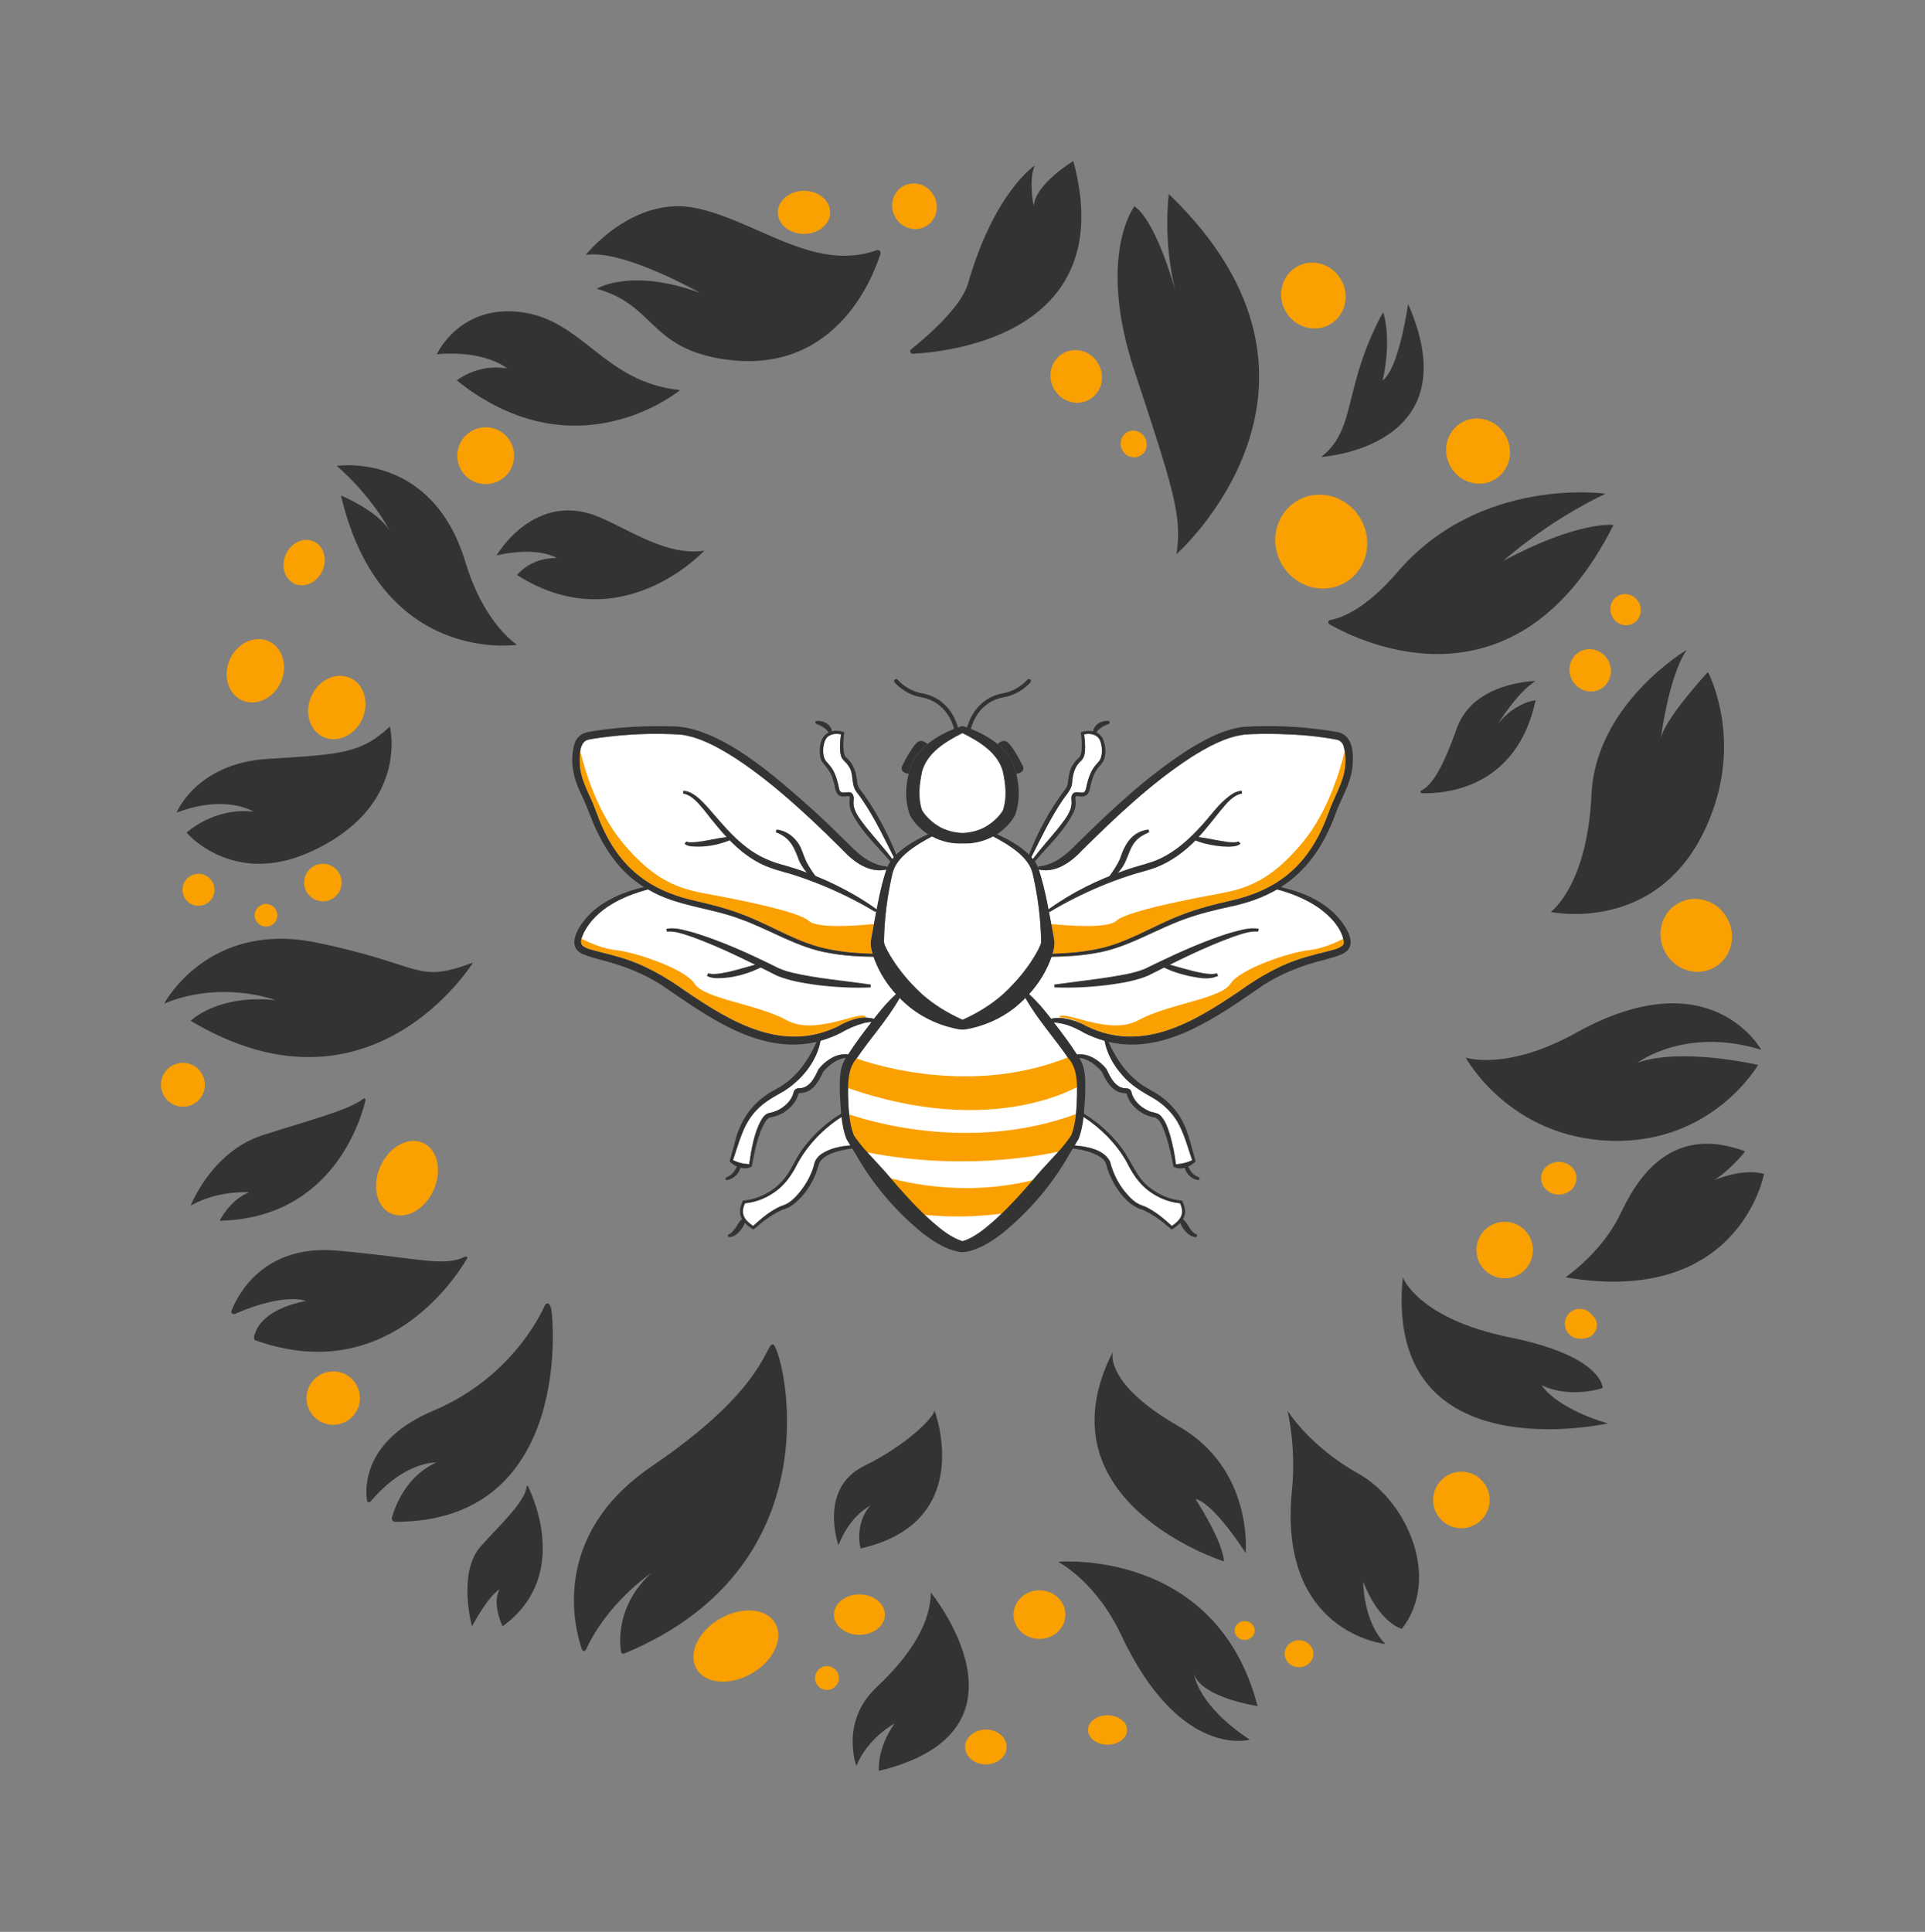 <?xml version="1.0" encoding="UTF-8"?>
<svg id="Layer_2" data-name="Layer 2" xmlns="http://www.w3.org/2000/svg" viewBox="0 0 597.89 600">
  <rect x="0" y="0" width="597.89" height="600" fill="#808080" stroke="none"/>
  <defs>
    <style>
      .cls-1 {
        fill: #fff;
      }

      .cls-2 {
        fill: #333;
      }

      .cls-3 {
        fill: #faa000;
      }

      .cls-4 {
        fill: none;
      }
    </style>
  </defs>
  <g id="Layer_1-2" data-name="Layer 1">
    <g>
      <g>
        <g>
          <g id="leaves">
            <path class="cls-2" d="m182,512.36c-.25.56-1.06.52-1.26-.06-2.41-7-9.73-35.54,21.73-56.92,36.11-24.55,35.11-38.4,37.68-37.82s21.27,68.06-46.32,96.03c-.41.17-.87-.09-.94-.52-.5-3.16-1.4-14.64,9.44-24.56,0,0-13.74,9.27-20.33,23.87Z"/>
            <path class="cls-2" d="m146.59,505.11s-4.6-16.73,2.78-24.91c6.17-6.84,13.79-13.87,14.21-18.54.02-.21.3-.28.39-.09,2.26,4.63,12.58,28.65-7.86,43.53,0,0-3.43-6.82-.96-11.42,0,0-2.68.79-8.56,11.42Z"/>
            <path class="cls-2" d="m115.08,466.35c-.34.41-1.01.22-1.08-.31-.64-4.4-.9-18.84,20.67-27.94,25.69-10.85,34.54-32.69,34.54-32.69,0,0,1-1.71,1.86.57.85,2.27,7.18,66.74-48.3,66.67-.72,0-1.23-.7-1.03-1.38,1.01-3.52,4.49-12.91,13.79-17.04,0,0-9.77-.54-20.44,12.13Z"/>
            <path class="cls-2" d="m72.98,408.09c-.66.28-1.33-.36-1.07-1.03,2.11-5.32,10.2-20.65,32.78-18.64,25.59,2.28,33.07,5.18,39.79,1.87.39-.19.79.22.57.59-4.16,7.08-25.8,39.58-65.63,25.43-.36-.13-.58-.49-.53-.87.28-2.09,2.28-8.62,16.08-11.41,0,0-6.39-2.73-22.01,4.04Z"/>
            <path class="cls-2" d="m59.23,374.44s6.42-16.7,22.27-21.84c14.71-4.77,26.62-7.7,31.35-11.35.32-.25.78.05.68.45-1.59,6.68-10.68,36.68-45.3,37.45,0,0,3-6.35,9.14-8.85,0,0-9.63-.71-18.13,4.14Z"/>
            <path class="cls-2" d="m50.99,311.7s13.6-25.91,47.32-18.95c33.72,6.96,30.62,12.95,48.6,6.21,0,0-31.79,51.49-87.67,18.09,0,0,8.14-8.28,26.33-6.42,0,0-16.63-6.35-34.58,1.07Z"/>
            <path class="cls-2" d="m54.84,252.4s6.1-15.31,28.26-16.7c22.16-1.39,28.9-1.5,38-10.06,0,0,6.38,25.21-25.26,39.18-23.77,10.49-37.9-6.21-37.9-6.21,0,0,8.4-7.92,20.82-6.53,0,0-8.56-5.51-23.93.32Z"/>
            <path class="cls-2" d="m104.62,144.7s29.5-4.65,39.93,29.87c5.89,19.48,16.06,25.69,16.06,25.69,0,0-42.29,6.53-54.7-46.35,0,0,11.03,4.5,15.09,10.81,0,0-5.25-10.28-16.38-20.02Z"/>
            <path class="cls-2" d="m154.22,172.51s11.83-20.48,31.97-11.89c9.71,4.14,20.98,12.13,32.54,10.42,0,0-25.91,28.12-58.13,7.56,0,0,4.03-5.42,12.31-5.28,0,0-5.57-3.77-18.7-.82Z"/>
            <path class="cls-2" d="m260.42,479.92s-6.28-17.56,7.85-24.55,21.84-15.42,21.98-17.27c0,0,13.27,34.68-22.98,42.82,0,0-2-7.56,3-13.27,0,0-6.28,3-9.85,12.28Z"/>
            <path class="cls-2" d="m265.98,548.43s-5.14-13.7,6.28-24.41c11.42-10.71,16.81-20.69,16.84-29.4,0,0,35.26,42.96-16.13,55.38,0,0-.71-6.71,4.85-14.7,0,0-8.14,4.28-11.85,13.13Z"/>
            <path class="cls-2" d="m328.65,485.06s49.1-4.42,61.95,44.82c0,0-17.27-2.57-19.7-9.85,0,0,1,9.56,17.27,20.27,0,0-21.68,6.36-39.97-32.54-7.85-16.7-19.55-22.69-19.55-22.69Z"/>
            <path class="cls-2" d="m380.17,484.95s-58.24-18.4-34.54-65.1c0,0-3,9.68,20.41,23.1,23.41,13.42,20.84,39.39,20.84,39.39,0,0-9.71-15.41-15.56-16.77,0,0,8.42,12.85,8.85,19.38Z"/>
            <path class="cls-2" d="m399.87,438.1s6.85,11.13,21.98,19.55c15.13,8.42,25.83,32.54,13.56,48.24,0,0-6.85-1.57-11.99-14.56,0,0-.14,12.13,6.85,19.27,0,0-33.56-3.37-28.98-47.96,1.37-13.29-1.43-24.55-1.43-24.55Z"/>
            <path class="cls-2" d="m499.36,442.09s-69.65,15.7-63.66-45.39c0,0,4.57,12.85,33.4,18.7,28.83,5.85,28.69,15.7,28.69,15.7,0,0-9.85,3.43-18.98-.86,0,0,4.14,6.99,20.55,11.85Z"/>
            <path class="cls-2" d="m547.89,364.59s-7.56,41.39-61.66,32.12c0,0,10.72-7.26,16.55-18.7,3.43-6.71,13.13-30.26,39.25-20.41,0,0-3.92,5.12-9.46,8.86,4.42-1.73,10.28-3.22,15.31-1.87Z"/>
            <path class="cls-2" d="m547.03,326.05s-15.61-28.6-57.52-5.28c-21.55,11.99-34.26,7.71-34.26,7.71,0,0,13.46,24.86,45.1,25.83s45.68-23.55,45.68-23.55c0,0-23.55-5.57-37.4-.71,0,0,14.84-11.28,38.4-4Z"/>
            <path class="cls-2" d="m135.67,110.02s7.07-15.63,26.33-13.06c19.27,2.57,25.69,21.84,49.24,24.19,0,0-32.12,26.76-69.37-3,0,0,6.42-5.29,15.63-3.72,0,0-6.42-5.71-21.84-4.42Z"/>
            <path class="cls-2" d="m181.91,79.19s14.77-18.63,34.26-14.56c18.94,3.95,36.66,20.04,56.12,13.08.71-.25,1.4.41,1.17,1.13-2.49,7.88-14.64,38.81-50.22,32.47-21.62-3.85-20.13-16.7-37.9-21.62,0,0,10.49-6.64,32.12,1.28,0,0-24.19-13.7-35.54-11.78Z"/>
            <path class="cls-2" d="m523.84,201.87s-28.26,16.7-29.55,44.96c-1.28,28.26-12.63,36.4-12.63,36.4,0,0,37.51,8.09,50.96-33.4,7.49-23.12-2.14-41.11-2.14-41.11,0,0-14.77,15.84-14.77,21.62,0,0,2.36-19.91,8.14-28.48Z"/>
            <path class="cls-2" d="m476.95,211.5s-19.27.21-24.41,14.56c-4.28,11.96-7.52,17.67-11.09,19.48-.4.2-.29.79.16.81,7.3.22,29.46-1.44,35.33-28.86,0,0-6.07.5-11.56,7.14,0,0,5.99-9.71,11.56-13.13Z"/>
            <path class="cls-2" d="m498.64,153.34s-38.8-5.65-64.52,24.26c-10,11.64-17.53,14.37-21,14.98-.64.11-.79.97-.22,1.3,10.1,5.76,58.15,28.95,88.24-30.83,0,0-10.78-1.43-34.18,11.13,0,0,13.13-11.99,31.69-20.84Z"/>
            <path class="cls-2" d="m429.63,96.96s-4.71,7.71-8.14,19.91c-3.43,12.2-3.64,19.06-11.13,25.05,0,0,46.67-2.78,26.98-47.53,0,0-2.78,20.13-7.92,23.77,0,0,3-11.56.21-21.2Z"/>
            <path class="cls-2" d="m352.34,64.05s-11.78,15.35,0,51.11c11.78,35.76,14.99,45.18,13.06,56.95,0,0,59.31-52.46-2.36-111.83,0,0-2,13.7,2,29.97,0,0-5.71-21.29-12.7-26.2Z"/>
            <path class="cls-2" d="m321.37,51.43s-12.48,8.06-20.73,36.68c-2.12,7.37-13.16,16.8-17.64,20.38-.6.48-.22,1.43.54,1.39,12.03-.64,64.25-6.47,49.82-59.87,0,0-11.99,7.26-12.28,14.05,0,0-1.71-7.77.29-12.62Z"/>
          </g>
          <g id="berries">
            <ellipse class="cls-3" cx="228.56" cy="511.24" rx="14.14" ry="9.83" transform="translate(-225 182.77) rotate(-30)"/>
            <ellipse class="cls-3" cx="410.37" cy="168.22" rx="14.14" ry="14.73" transform="translate(-29.13 227.72) rotate(-30)"/>
            <ellipse class="cls-3" cx="407.92" cy="91.79" rx="9.92" ry="10.33" transform="translate(8.76 216.26) rotate(-30)"/>
            <ellipse class="cls-3" cx="334.27" cy="116.91" rx="7.93" ry="8.26" transform="translate(-13.67 182.8) rotate(-30)"/>
            <ellipse class="cls-3" cx="284.03" cy="64.05" rx="6.87" ry="7.16" transform="translate(6.03 150.6) rotate(-30)"/>
            <ellipse class="cls-3" cx="249.72" cy="65.96" rx="8.13" ry="6.69"/>
            <ellipse class="cls-3" cx="352.12" cy="137.89" rx="4.02" ry="4.19" transform="translate(-21.77 194.53) rotate(-30)"/>
            <ellipse class="cls-3" cx="459.08" cy="140.1" rx="9.82" ry="10.23" transform="translate(-8.55 248.31) rotate(-30)"/>
            <ellipse class="cls-3" cx="493.9" cy="208.19" rx="6.38" ry="6.64" transform="translate(-37.92 274.84) rotate(-30)"/>
            <ellipse class="cls-3" cx="504.89" cy="189.35" rx="4.69" ry="4.89" transform="translate(-27.03 277.81) rotate(-30)"/>
            <ellipse class="cls-3" cx="526.84" cy="290.5" rx="10.99" ry="11.45" transform="translate(-74.66 302.34) rotate(-30)"/>
            <circle class="cls-3" cx="256.85" cy="521.17" r="3.71"/>
            <ellipse class="cls-3" cx="266.93" cy="501.47" rx="7.9" ry="6.28"/>
            <ellipse class="cls-3" cx="322.86" cy="501.47" rx="8.06" ry="7.56"/>
            <circle class="cls-3" cx="453.9" cy="465.86" r="8.78"/>
            <circle class="cls-3" cx="467.34" cy="388.24" r="8.78"/>
            <ellipse class="cls-3" cx="403.46" cy="513.62" rx="4.47" ry="4.19"/>
            <ellipse class="cls-3" cx="491.52" cy="411.56" rx="4.47" ry="4.19"/>
            <ellipse class="cls-3" cx="386.6" cy="506.41" rx="3.12" ry="2.93"/>
            <ellipse class="cls-3" cx="306.21" cy="542.58" rx="6.45" ry="5.42"/>
            <ellipse class="cls-3" cx="343.99" cy="537.3" rx="6.07" ry="4.57"/>
            <ellipse class="cls-3" cx="126.41" cy="365.93" rx="12.04" ry="9.05" transform="translate(-259.13 330.75) rotate(-65.73)"/>
            <ellipse class="cls-3" cx="79.31" cy="208.33" rx="10.07" ry="8.67" transform="translate(-143.21 195) rotate(-65.73)"/>
            <ellipse class="cls-3" cx="104.62" cy="219.74" rx="10.07" ry="8.67" transform="translate(-138.7 224.79) rotate(-65.73)"/>
            <ellipse class="cls-3" cx="94.46" cy="174.73" rx="7.23" ry="6.22" transform="translate(-103.65 189.02) rotate(-65.73)"/>
            <circle class="cls-3" cx="150.86" cy="141.53" r="8.83"/>
            <circle class="cls-3" cx="56.82" cy="336.91" r="6.82"/>
            <circle class="cls-3" cx="100.29" cy="274.1" r="5.83"/>
            <circle class="cls-3" cx="61.65" cy="276.35" r="4.97"/>
            <circle class="cls-3" cx="82.63" cy="284.27" r="3.52"/>
            <circle class="cls-3" cx="103.5" cy="434.22" r="8.3"/>
            <ellipse class="cls-3" cx="484.15" cy="365.94" rx="5.5" ry="5.07"/>
            <circle class="cls-3" cx="490.66" cy="411.13" r="4.63"/>
          </g>
        </g>
        <g id="bee">
          <path class="cls-1" d="m334.52,339.92c-.13,4.15-.29,8.77-1.76,12.6-2.1,3.25-4.86,6.06-7.49,8.91-2.87,3.03-5.43,6.28-8.23,9.32-2.75,3.03-5.59,6-8.65,8.7-2.79,2.43-5.95,4.98-9.43,6.05-3.47-1.06-6.63-3.61-9.43-6.05-3.06-2.69-5.9-5.67-8.65-8.7-2.8-3.04-5.37-6.3-8.23-9.32-2.62-2.84-5.38-5.66-7.49-8.91-1.48-3.82-1.64-8.44-1.76-12.6,0-3.95-.04-8.09,2.64-11.17,4.32-6.35,9.58-12.06,13.38-18.79,1.05,1.07,2.17,2.09,3.35,3.03,4.34,3.42,9.94,5.88,15.41,6.73.52.08,1.04.08,1.56,0,5.48-.85,11.07-3.3,15.41-6.73,1.17-.95,2.3-1.96,3.35-3.04,3.79,6.74,9.05,12.45,13.38,18.8,2.68,3.08,2.64,7.22,2.64,11.17Z"/>
          <path class="cls-1" d="m270.73,290.77c-.06.49-.29,1.52-.3,2-.04,1.14.27,2.35.59,3.45-4.39-.12-8.78-.46-13.07-1.31-9.86-1.72-18.19-7.5-27.49-10.94-4.68-1.79-9.56-3.04-14.41-4.15-16.23-3.56-25.32-12.18-30.89-27.7-1.54-4.54-4.41-8.85-4.99-13.68-.13-1.32-.27-3.46.07-5.3.29-1.58.93-2.94,2.25-3.35.7-.23,2.64-.45,3.45-.61,8.45-1.18,17.17-1.59,25.67-1.01,5.96.84,11.32,3.86,16.45,7.08,8.23,5.32,15.77,11.77,23.03,18.46,3.62,3.35,7.15,6.8,10.67,10.3,3.39,3.68,8.26,7.26,13.56,6.05-1.8,5.56-2.83,11.22-3.87,16.92-.23,1.27-.46,2.52-.7,3.79Z"/>
          <path class="cls-1" d="m278.28,308.77c-2.58,2.32-4.76,4.96-6.86,7.66-.7-.22-1.64-.34-2.46-.38h0c-.25-.02-.49-.03-.7-.02-2.7.1-6.12,1.59-7.93,2.73-17.23,8.34-33.06-1.23-47.31-10.87-6.16-4.42-12.87-8.35-20.18-10.48-2.43-.75-4.9-1.34-7.3-1.95-1.64-.47-3.42-.76-4.65-1.82-.54-.62-.52-1.35-.29-2.12.18-.62.5-1.27.76-1.91,3.83-7.45,12.07-11.3,19.9-13.39.07.04.14.08.21.12,8.75,5.15,19.1,5.52,28.41,9.07,9.31,3.31,17.89,9.01,27.82,10.59,4.49.82,9.04,1.09,13.58,1.13.16.47.33.92.52,1.38,1.5,3.79,3.72,7.24,6.46,10.25Z"/>
          <path class="cls-1" d="m417.74,238.45c-.58,4.83-3.45,9.14-4.98,13.68-5.58,15.51-14.67,24.14-30.9,27.7-4.85,1.11-9.72,2.36-14.4,4.15-9.31,3.45-17.63,9.22-27.5,10.94-4.29.85-8.67,1.18-13.06,1.31.31-1.11.62-2.31.59-3.45-.02-.49-.24-1.52-.31-2-1.32-6.99-2.37-13.93-4.58-20.71,5.29,1.22,10.17-2.37,13.56-6.05,10.49-10.38,21.35-20.7,33.7-28.75,5.13-3.22,10.5-6.24,16.45-7.08,3.57-.31,7.37-.26,10.99-.2,6.05.18,12.23.64,18.14,1.82.84.29,1.53.96,1.81,1.81.65,2.12.8,4.55.49,6.85Z"/>
          <path class="cls-1" d="m417.43,292.69c-.03.41-.16.7-.44.98-1.21,1.05-3,1.35-4.64,1.81-2.4.6-4.86,1.2-7.3,1.95-7.3,2.13-14.02,6.06-20.18,10.48-14.26,9.64-30.06,19.2-47.31,10.86-2.52-1.49-7.53-3.29-11.1-2.35-2.09-2.7-4.27-5.33-6.84-7.65,3.06-3.37,5.49-7.29,6.99-11.62,4.53-.05,9.08-.32,13.57-1.13,9.94-1.58,18.52-7.29,27.82-10.59,4.62-1.69,9.4-2.83,14.23-3.88,5.54-1.17,10.3-2.92,14.41-5.32,4.5,1.17,8.89,2.99,12.71,5.54,3.67,2.55,7.49,6.41,8.08,10.92Z"/>
          <path class="cls-3" d="m324.08,365.62l-8.65,10.66c-12.65,2.17-23.64,1.69-31.44.68l-10.24-10.43,1.79-.91s23.23,7.59,48.54,0Z"/>
          <path class="cls-3" d="m262.4,345.62s36.11,14.05,72.8,0v6.81l-4.13,4.7s-29.8,8.01-65.33,0l-3.35-11.52Z"/>
          <path class="cls-3" d="m265.38,328.51s33.89,13.22,66.78-.31l2.47,3.05,1.53,5.44s-26.83,17.5-73.45.99c0,0-.31-1.45-.31-1.57v-4.82l2.98-2.79Z"/>
          <path class="cls-3" d="m268.97,316.05c-.25,0-.48-.02-.7,0-2.69.1-6.12,1.59-7.93,2.73-17.23,8.33-33.07-1.23-47.31-10.87-6.15-4.42-12.87-8.35-20.18-10.48-2.42-.75-4.89-1.35-7.29-1.95-1.63-.47-3.42-.76-4.64-1.81-.54-.63-.52-1.36-.29-2.13,1.63.85,6.28,3.11,10.81,3.57,5.61.57,21.32,5.73,24.3,10.43,2.98,4.71,19.49,6.3,28.67,11.35,9.17,5.05,23.97-3.83,24.56-.84Z"/>
          <path class="cls-3" d="m328.94,316.05c.25,0,.48-.02.7,0,2.69.1,6.12,1.59,7.93,2.73,17.23,8.33,33.07-1.23,47.31-10.87,6.15-4.42,12.87-8.35,20.18-10.48,2.42-.75,4.89-1.35,7.29-1.95,1.63-.47,3.42-.76,4.64-1.81.54-.63.52-1.36.29-2.13-1.63.85-6.28,3.11-10.81,3.57-5.61.57-21.32,5.73-24.3,10.43-2.98,4.71-19.49,6.3-28.67,11.35-9.17,5.05-23.97-3.83-24.56-.84Z"/>
          <path class="cls-3" d="m270.42,292.78c-.04,1.14.27,2.34.59,3.45-4.4-.12-8.78-.46-13.08-1.3-9.86-1.72-18.19-7.5-27.49-10.95-4.68-1.79-9.56-3.04-14.41-4.15-16.24-3.57-25.32-12.18-30.89-27.7-1.54-4.54-4.41-8.85-4.98-13.68-.13-1.33-.27-3.47.06-5.3,1.27,5.41,4.98,18.56,12.92,28.27,10.25,12.51,18.09,14.65,26.39,16.18,8.31,1.53,28.33,5.34,31.69,8.41,2.72,2.47,15.42,1.45,20.19.96-.23,1.27-.46,2.52-.7,3.79-.06.49-.3,1.52-.31,2.01Z"/>
          <path class="cls-3" d="m327.48,292.78c.04,1.14-.27,2.34-.59,3.45,4.4-.12,8.78-.46,13.08-1.3,9.86-1.72,18.19-7.5,27.49-10.95,4.68-1.79,9.56-3.04,14.41-4.15,16.24-3.57,25.32-12.18,30.89-27.7,1.54-4.54,4.41-8.85,4.98-13.68.13-1.33.27-3.47-.06-5.3-1.27,5.41-4.98,18.56-12.92,28.27-10.25,12.51-18.09,14.65-26.39,16.18-8.31,1.53-28.33,5.34-31.69,8.41-2.72,2.47-15.42,1.45-20.19.96.23,1.27.46,2.52.7,3.79.06.49.3,1.52.31,2.01Z"/>
          <path class="cls-2" d="m315.99,241.77c-.09-.48-.2-.96-.32-1.43-.29-1.13-.64-2.24-1.06-3.31-1.12-2.42-2.81-4.35-4.79-5.95-.39-.32-.78-.62-1.19-.91-1.3-.93-2.69-1.74-4.11-2.47-1.56-.78-3.15-1.44-4.8-1.98-.25-.09-.51-.18-.77-.24-.26.07-.52.15-.77.24-1.65.54-3.25,1.2-4.81,1.98-1.41.72-2.81,1.53-4.11,2.47-.4.29-.81.59-1.18.9-1.97,1.6-3.66,3.55-4.8,5.96-.42,1.07-.77,2.18-1.06,3.31-.12.48-.23.96-.32,1.43-.72,3.77-.61,7.69.68,11.35,1.32,2.45,3.32,4.48,5.67,5.99.39.24.78.47,1.18.69,2.91,1.58,6.25,2.36,9.5,2.18h.02c3.25.18,6.59-.6,9.5-2.18.4-.22.8-.44,1.18-.69,2.35-1.51,4.34-3.54,5.67-5.99,1.29-3.66,1.4-7.58.68-11.35Zm-4.49,9.83c-1.22,2.2-4.17,4.8-6.92,5.89-1.75.71-3.66,1.12-5.63,1.2h-.02c-1.97-.08-3.87-.49-5.62-1.2-2.76-1.09-5.69-3.69-6.93-5.89-1.26-3.75-.82-7.98,0-11.83,1.48-5.84,7.25-9.42,12.55-12.04,5.31,2.62,11.08,6.2,12.55,12.04.82,3.85,1.26,8.08,0,11.83Z"/>
          <path class="cls-1" d="m311.51,251.6c-1.22,2.2-4.17,4.8-6.92,5.89-1.75.71-3.66,1.12-5.63,1.2h-.02c-1.97-.08-3.87-.49-5.62-1.2-2.76-1.09-5.69-3.69-6.93-5.89-1.26-3.75-.82-7.98,0-11.83,1.48-5.84,7.25-9.42,12.55-12.04,5.31,2.62,11.08,6.2,12.55,12.04.82,3.85,1.26,8.08,0,11.83Z"/>
          <path class="cls-1" d="m323.36,292.35c.03.89-.58,1.84-.91,2.65-2.76,5.16-6.57,9.79-10.86,13.74-3.78,3.35-7.97,5.89-12.64,8.01-4.66-2.12-8.86-4.65-12.64-8.01-4.29-3.96-8.1-8.59-10.86-13.74-.34-.81-.95-1.76-.91-2.65.12-6.99,1.03-14.15,2.61-20.95,1.12-5.25,7.37-9.01,12.29-11.61,2.91,1.58,6.25,2.36,9.5,2.18h.02c3.25.18,6.59-.6,9.5-2.18,4.92,2.61,11.17,6.36,12.29,11.61,1.58,6.8,2.49,13.96,2.61,20.95Z"/>
          <path class="cls-2" d="m327.49,292.77c.03,1.15-.28,2.35-.59,3.45-.05.18-.1.34-.15.51-.04.13-.09.28-.14.41-1.49,4.34-3.92,8.25-6.99,11.62-.36.4-.74.8-1.12,1.18-1.06,1.07-2.18,2.09-3.35,3.04-4.34,3.42-9.93,5.88-15.41,6.73-.52.08-1.04.08-1.56,0-5.48-.85-11.07-3.3-15.41-6.73-1.17-.94-2.3-1.95-3.35-3.03-.39-.39-.77-.78-1.13-1.19-2.73-3.01-4.96-6.46-6.46-10.25-.19-.45-.36-.91-.52-1.38-.06-.13-.1-.27-.15-.41-.04-.18-.09-.34-.14-.51-.32-1.11-.63-2.31-.59-3.45,0-.49.24-1.52.3-2,.24-1.27.47-2.52.7-3.79,1.04-5.7,2.07-11.36,3.87-16.92.06-.16.11-.34.17-.49.28-.7.64-1.36,1.06-1.98.18-.28.38-.54.59-.8.15-.2.31-.39.49-.58.23-.28.49-.54.75-.78,1.04-1.03,2.21-1.93,3.37-2.73,2.07-1.41,4.27-2.59,6.54-3.6.85-.38,1.69-.73,2.56-1.06l.34.84c-.55.29-1.12.58-1.71.91-4.92,2.61-11.17,6.36-12.29,11.61-1.58,6.8-2.49,13.96-2.61,20.95-.03.89.58,1.84.91,2.65,2.76,5.16,6.57,9.79,10.86,13.74,3.78,3.35,7.97,5.89,12.64,8.01,4.66-2.12,8.86-4.65,12.64-8.01,4.29-3.96,8.1-8.59,10.86-13.74.34-.81.95-1.76.91-2.65-.12-6.99-1.03-14.15-2.61-20.95-1.12-5.25-7.37-9.01-12.29-11.61-.6-.33-1.17-.62-1.71-.91l.34-.84c.86.33,1.72.68,2.56,1.06,2.28,1.01,4.47,2.19,6.54,3.6,1.17.8,2.35,1.7,3.39,2.74.25.23.49.49.74.75.16.19.33.39.49.59.21.25.4.52.59.79.42.62.78,1.28,1.06,1.99.06.17.11.33.16.49,2.21,6.78,3.25,13.72,4.58,20.71.07.49.29,1.52.31,2Z"/>
          <path class="cls-2" d="m337.06,339.97c-.15,1.99-.23,3.97-.4,5.93-.03.34-.05.68-.09,1.01-.25,2.32-.67,4.62-1.56,6.88-.31.55-.75,1.25-1.2,1.98-.19.31-.39.62-.58.92-.44.71-.86,1.39-1.17,1.94-5.31,9.36-12.36,17.55-20.7,24.39-3.19,2.42-6.73,4.77-10.79,5.69-1.06.24-2.16.24-3.22,0-4.06-.92-7.6-3.27-10.79-5.69-8.34-6.83-15.38-15.03-20.69-24.39-.32-.55-.74-1.22-1.18-1.93-.19-.31-.39-.63-.59-.95-.45-.72-.88-1.42-1.19-1.96-.88-2.25-1.31-4.55-1.56-6.87h0c-.04-.35-.07-.68-.09-1.02-.18-1.96-.25-3.94-.4-5.93-.03-3.78-.38-8.03,1.85-11.41.02-.02.03-.04.04-.06.21-.34.41-.66.63-.99,2.24-3.49,4.72-6.78,7.25-10.05.16-.2.31-.4.47-.6.11-.14.22-.28.33-.42,2.1-2.71,4.28-5.34,6.86-7.66.46-.42.94-.83,1.43-1.22l.7.57c-.32.63-.65,1.24-1,1.84-3.8,6.73-9.06,12.44-13.38,18.79-2.68,3.08-2.64,7.22-2.64,11.17.13,4.15.29,8.77,1.76,12.6,2.11,3.25,4.86,6.06,7.49,8.91,2.87,3.03,5.43,6.28,8.23,9.32,2.75,3.03,5.59,6,8.65,8.7,2.79,2.43,5.95,4.98,9.43,6.05,3.48-1.06,6.64-3.61,9.43-6.05,3.05-2.69,5.9-5.67,8.65-8.7,2.8-3.04,5.37-6.3,8.23-9.32,2.62-2.84,5.38-5.66,7.49-8.91,1.48-3.82,1.64-8.44,1.76-12.6,0-3.95.04-8.09-2.64-11.17-4.33-6.35-9.58-12.06-13.38-18.8-.35-.6-.68-1.22-1-1.84l.7-.57c.49.39.96.8,1.43,1.22,2.57,2.31,4.75,4.95,6.84,7.65.12.14.23.29.34.44.18.23.37.48.55.71,2.51,3.23,4.96,6.49,7.17,9.95.22.33.42.65.63.99.02.02.03.04.04.06,2.23,3.39,1.88,7.63,1.85,11.41Z"/>
          <path class="cls-2" d="m275.54,270c-.08.03-.16.04-.23.06-5.3,1.21-10.17-2.37-13.56-6.05-3.52-3.5-7.05-6.95-10.67-10.3-7.26-6.69-14.8-13.13-23.03-18.46-5.13-3.22-10.49-6.24-16.45-7.08-8.5-.58-17.22-.17-25.67,1.01-.8.16-2.75.38-3.45.61-1.32.41-1.96,1.77-2.25,3.35-.34,1.84-.19,3.97-.07,5.3.58,4.83,3.45,9.14,4.99,13.68,5.58,15.52,14.66,24.13,30.89,27.7,4.85,1.11,9.73,2.36,14.41,4.15,9.3,3.45,17.63,9.22,27.49,10.94,4.29.85,8.68,1.19,13.07,1.31.55.02,1.09.03,1.63.03v.9c-.44,0-.89,0-1.33,0-4.54-.04-9.08-.31-13.58-1.13-9.94-1.58-18.52-7.28-27.82-10.59-9.31-3.56-19.66-3.92-28.41-9.07-.07-.04-.14-.08-.21-.12-.43-.23-.85-.48-1.26-.73h0c-8.32-5.12-13.48-13.61-16.85-22.6-.92-2.31-1.83-4.56-2.91-6.76-2.21-4.51-3.24-9.71-1.96-14.69.05-.2.1-.39.17-.6.49-1.52,1.74-2.77,3.25-3.28,1.28-.36,2.62-.5,3.86-.71,7.45-1.11,14.95-1.46,22.47-1.3,15.55-.31,33.6,16.39,44.75,26.26,3.66,3.37,7.25,6.84,10.77,10.33,3.25,3.37,7.01,6.5,11.84,6.96l.08.44.07.44Z"/>
          <path class="cls-2" d="m271.61,316.49l-.13.89c-.25.03-.55.06-.86.08-.65.06-1.38.13-1.94.24-.07.02-.13.03-.18.04-2.51.66-5.01,1.69-7.23,3.04-2.17,1.1-4.32,1.92-6.44,2.51-.41.11-.81.22-1.22.31-17.65,4.13-33.82-7.86-48.22-17.72-4.15-2.62-8.62-4.65-13.28-6.18-3.57-1.26-7.29-1.82-10.88-3.29-2.52-1-3.09-2.82-2.76-4.78.4-2.21,1.99-4.59,3.3-6.17,3.33-4.01,7.95-6.62,12.75-8.35,1.79-.65,3.61-1.19,5.47-1.6h0c.61-.13,1.23-.26,1.86-.36l.15.89c-.25.07-.5.13-.75.2-7.83,2.1-16.07,5.94-19.9,13.39-.26.64-.59,1.29-.76,1.91-.23.77-.25,1.5.29,2.12,1.22,1.06,3.01,1.35,4.65,1.82,2.4.6,4.86,1.2,7.3,1.95,7.3,2.13,14.02,6.06,20.18,10.48,14.25,9.64,30.08,19.2,47.31,10.87,1.81-1.14,5.23-2.63,7.93-2.73.21,0,.44,0,.7,0h0c.81.05,1.75.17,2.46.39.07,0,.13.03.18.05Z"/>
          <path class="cls-2" d="m270.4,306.68c-5.58.23-11.14-.07-16.69-.76-4.2-.6-8.44-1.24-12.42-2.9-8.62-4.33-17.28-8.75-26.36-12.04-2.47-.8-5.23-1.88-7.79-1.63,0,0-.22-.87-.22-.87,2.96-.56,5.67.42,8.45,1.13,8.67,2.64,16.95,6.39,25.07,10.39,1.74.96,3.59,1.6,5.57,2.08,8.01,1.86,16.26,2.5,24.44,3.7,0,0-.04.9-.04.9h0Z"/>
          <path class="cls-2" d="m237.6,299.84c-4.76,2.54-10.22,4.18-15.66,3.94-.8-.1-1.64-.24-2.4-.71l.41-.8c1.26.4,2.77.2,4.2-.02,2.94-.48,5.82-1.38,8.7-2.18,1.45-.4,2.92-.79,4.42-1.08l.33.84h0Z"/>
          <path class="cls-2" d="m271.92,283.28c-7.62-4.6-15.79-8.33-24.22-11.16-2.82-.97-5.65-1.54-8.62-2.64-8.87-3.24-14.79-10.7-20.35-17.82-1.8-2.1-3.75-4.7-6.58-5.19,0,0,.07-.9.07-.9.82.05,1.62.3,2.34.64,2.09,1.07,3.7,2.84,5.25,4.51,3.92,4.47,7.62,9.14,12.39,12.67,3.54,2.71,7.5,4.36,11.81,5.45,4.35,1.26,8.62,2.83,12.76,4.68,5.48,2.53,10.79,5.42,15.67,9.01l-.52.73h0Z"/>
          <path class="cls-2" d="m253.28,273.55c-2.13-1.6-3.88-3.68-5.04-6.09-1.58-4.24-2.75-7.29-7.29-8.97,0,0,.24-.86.24-.86,3.73.41,6.75,3.22,7.95,6.69.64,1.64,1.09,3.03,1.98,4.49.81,1.4,1.77,2.77,2.77,4.1l-.61.66h0Z"/>
          <path class="cls-2" d="m227.29,260.72c-3.96,1.74-8.42,2.54-12.74,2.13-.64-.12-1.33-.25-1.95-.78l.56-.71c.91.39,2.2.22,3.23.13,2.04-.21,5.01-.82,7.06-1.2,1.19-.2,2.39-.38,3.61-.44l.23.87h0Z"/>
          <path class="cls-1" d="m270.62,317.46c-2.53,3.27-5.01,6.57-7.25,10.05-1.61-.23-3.3.16-4.74.9-1.73.9-3.15,2.12-4.39,3.63-1.3,2.89-2.95,6.07-6.27,5.95-.78.07-1.38.55-1.51,1.35-.65,2.59-2.87,4.58-5.24,5.65-.7.31-1.44.54-2.19.66-1.09.2-1.8.99-2.36,1.81-2.53,4.33-3.24,9.28-3.99,14.13-.88-.08-1.7-.14-2.56-.36-.83-.2-1.68-.53-2.47-.89,1.9-5.53,3.19-11.36,7.36-15.59,2.36-2.53,5.48-4.18,8.48-5.88,5.52-3.52,10.1-9.06,11.36-15.59,2.12-.59,4.27-1.41,6.44-2.51,2.21-1.34,4.72-2.37,7.23-3.04.05-.02.11-.03.18-.04.56-.12,1.28-.18,1.94-.24Z"/>
          <path class="cls-2" d="m264.21,327.68l-.18.88c-.44-.04-.89-.04-1.32,0-2.8.28-5.27,2.25-7.04,4.35-.69,1.53-1.47,3.03-2.63,4.36-.6.66-1.31,1.31-2.21,1.7-.94.48-1.99.49-2.81.61-.24,1.23-1.04,2.69-1.94,3.69-1.76,2.01-4.19,3.39-6.84,3.78-.46.06-1.01.56-1.43,1.18-2.53,4.18-3.38,9.34-4.34,14.12-2.21,1.15-4.96.23-6.64-1.44l-.23-.18.08-.31,1.6-5.83c1.86-7.51,6.1-12.98,13.03-16.47.75-.41,1.78-1.06,2.46-1.57,4.52-3.21,7.62-7.95,9.88-12.97.15-.32.29-.65.43-.96l.87.21c-.03.15-.05.29-.08.44-1.26,6.53-5.84,12.07-11.36,15.59-3,1.7-6.11,3.35-8.48,5.88-4.17,4.23-5.46,10.05-7.36,15.59.8.36,1.64.69,2.47.89.86.22,1.68.29,2.56.36.75-4.85,1.46-9.8,3.99-14.13.56-.82,1.27-1.61,2.36-1.81.75-.13,1.48-.35,2.19-.66,2.37-1.07,4.6-3.06,5.24-5.65.13-.8.73-1.28,1.51-1.35,3.32.13,4.97-3.05,6.27-5.95,1.24-1.51,2.67-2.73,4.39-3.63,1.44-.74,3.13-1.13,4.74-.9.29.03.56.08.84.17Z"/>
          <path class="cls-1" d="m264.09,355.76c-3.14.26-6.26.87-8.97,2.67-.78.58-1.54,1.31-1.95,2.3-.34.83-.46,1.76-.79,2.61-1.17,3.22-3.14,6.26-5.57,8.69-1.3,1.3-2.49,2.06-4.32,2.62-3.29,1.47-5.95,3.76-8.57,6.12-2.78-1.89-4.03-3.81-2.52-7.04,3.58-.34,6.93-1.76,9.77-3.89,2.9-2.16,5.01-5.33,6.57-8.49,3.18-5.84,8.03-10.81,13.6-14.41.25,2.32.68,4.62,1.56,6.87.31.55.74,1.24,1.19,1.96Z"/>
          <path class="cls-2" d="m265.74,356.54c-.33.05-.69.1-1.06.16-3.86.57-10,1.71-10.57,5.75-1.45,4.82-4.39,9.39-8.6,12.26-.8.51-1.87.81-2.57,1.06-3.17,1.36-6.05,3.65-8.68,5.88l-.27.24-.29-.2c-3.59-2.34-4.94-4.75-2.93-8.82,5.24-.39,10.25-3.3,13.39-7.52,2.01-2.84,3.34-6.28,5.54-9.06,3.17-4.13,7.03-7.71,11.53-10.38.16-.1.32-.19.48-.29l.43.79c-.28.17-.55.34-.81.51h0c-5.58,3.61-10.42,8.57-13.6,14.41-1.57,3.16-3.67,6.34-6.57,8.49-2.84,2.13-6.19,3.56-9.77,3.89-1.51,3.23-.26,5.15,2.52,7.04,2.62-2.36,5.28-4.65,8.57-6.12,1.83-.55,3.02-1.32,4.32-2.62,2.42-2.42,4.39-5.47,5.57-8.69.33-.85.44-1.78.79-2.61.41-.99,1.17-1.72,1.95-2.3,2.72-1.79,5.83-2.41,8.97-2.67.54-.04,1.07-.08,1.61-.11l.04.9Z"/>
          <path class="cls-1" d="m277.6,266.21c-.18.19-.34.38-.49.58-2.52-3.33-5.33-6.42-7.93-9.61-1.89-2.52-4.38-5.19-4.09-8.48.22-1.13-.08-2.68-1.53-2.65-1.21,0-2.57.61-2.91-.94-.48-2.24-1.01-4.56-2.31-6.51-.65-1.02-1.59-1.81-2.1-2.62-.86-1.69-.71-4.32.03-6.05.83-1.88,3.07-2.27,4.92-1.85-.24,1.69-.39,3.38-.27,5.12.11.93.18,1.95,1.01,2.88.65.65,1.23,1.22,1.67,1.95,1.65,2.36.63,5.4,2.31,7.81,4.81,6.21,8.13,13.4,11.67,20.39Z"/>
          <path class="cls-2" d="m261.21,228.07c-1.85-.42-4.09-.03-4.92,1.85-.75,1.74-.9,4.36-.03,6.05.5.81,1.45,1.6,2.1,2.62,1.29,1.95,1.83,4.27,2.31,6.51.34,1.55,1.7.95,2.91.94,1.45-.03,1.74,1.52,1.53,2.65-.29,3.29,2.21,5.95,4.09,8.48,2.6,3.19,5.41,6.28,7.93,9.61.22.29.44.58.65.87l-.7.56c-.18-.22-.35-.43-.54-.64-4.22-4.96-9.2-9.44-12.11-15.42-.36-.84-.6-1.77-.6-2.69-.02-.59.23-1.78,0-2.11-.2-.18-.7-.05-1.04-.03-3.7.57-3.19-2.68-4.06-5.17-.59-2.31-2.03-3.77-3.43-5.61-.66-1.14-.72-2.43-.68-3.58-.03-4.63,3.13-7.05,7.6-5.56-.24,1.87-.4,3.83-.2,5.68.08.84.31,1.74.74,2.16,2.26,1.78,3.27,4.78,3.45,7.56.13,1.93,1.48,2.93,2.42,4.39,2.12,2.99,3.95,6.16,5.66,9.37,1.49,2.89,2.91,5.82,4.07,8.87.14.35.28.71.4,1.07l-.83.34c-.11-.21-.22-.43-.32-.64-3.54-6.99-6.86-14.18-11.67-20.39-1.69-2.41-.66-5.44-2.31-7.81-.44-.73-1.01-1.3-1.67-1.95-.82-.93-.9-1.95-1.01-2.88-.13-1.74.03-3.43.27-5.12Z"/>
          <path class="cls-2" d="m253.62,223.92c1.68-.18,3.49.56,4.37,2.05.29.48.84,2.05-.02,2.13-.16,0-.31-.08-.39-.21-.82-1.63-2.41-2.42-4.04-3.07-.47-.13-.41-.85.07-.9h0Z"/>
          <path class="cls-2" d="m231.46,378.92c.03,1.97-2.85,5.46-4.97,5.29-.25-.02-.43-.24-.41-.48.02-.22.18-.37.38-.42.39-.14.75-.46,1.1-.85.71-.8,1.32-1.75,1.89-2.67.3-.51,1.65-2.19,2.01-.87h0Z"/>
          <path class="cls-2" d="m230.02,361.91c0,2.27-2,4.21-4.15,4.6-.24.05-.48-.1-.53-.34-.05-.23.08-.45.3-.52,1.79-.63,2.78-2.23,3.5-3.87.18-.46.87-.36.89.14h0Z"/>
          <path class="cls-2" d="m419.97,238.74c-.65,5.14-3.52,9.36-5.23,14.17-3.79,10.27-9.13,17.67-16.92,22.6h0c-.38.25-.77.49-1.17.71-4.11,2.4-8.86,4.15-14.41,5.32-4.83,1.05-9.61,2.2-14.23,3.88-9.31,3.3-17.89,9.01-27.82,10.59-4.49.81-9.04,1.08-13.57,1.13-.45,0-.9,0-1.34,0v-.9c.55,0,1.09-.03,1.64-.03,4.39-.13,8.77-.46,13.06-1.31,9.87-1.73,18.19-7.5,27.5-10.94,4.68-1.79,9.55-3.04,14.4-4.15,16.23-3.56,25.32-12.18,30.9-27.7,1.53-4.54,4.4-8.85,4.98-13.68.3-2.3.15-4.73-.49-6.85-.28-.85-.97-1.53-1.81-1.81-5.9-1.18-12.09-1.64-18.14-1.82-3.61-.06-7.41-.11-10.99.2-5.95.84-11.32,3.86-16.45,7.08-12.35,8.05-23.21,18.37-33.7,28.75-3.39,3.68-8.27,7.27-13.56,6.05-.08,0-.16-.03-.23-.05l.08-.44.08-.44c4.83-.45,8.58-3.58,11.83-6.95,10.66-10.49,21.55-20.8,34.19-28.99,5.29-3.31,11.11-6.55,17.5-7.4,8.8-.59,17.56-.15,26.29,1.09,1.18.23,2.6.34,3.86.71,4.39,1.57,4.15,7.4,3.78,11.16Z"/>
          <path class="cls-2" d="m416.65,296.41c-3.58,1.47-7.3,2.04-10.88,3.29-4.66,1.53-9.13,3.57-13.27,6.18-14.4,9.86-30.59,21.85-48.23,17.72-.4-.09-.81-.2-1.22-.31-2.12-.59-4.28-1.41-6.44-2.51-1.47-.9-3.14-1.68-4.78-2.27-1.26-.46-2.97-.75-4.48-.94-.43-.05-.84-.1-1.22-.13l-.13-.89c.14-.05.29-.09.44-.13,3.57-.94,8.59.86,11.1,2.35,17.25,8.34,33.06-1.22,47.31-10.86,6.16-4.42,12.87-8.35,20.18-10.48,2.43-.75,4.9-1.34,7.3-1.95,1.64-.46,3.43-.76,4.64-1.81.29-.29.41-.57.44-.98-.6-4.51-4.41-8.37-8.08-10.92-3.82-2.56-8.21-4.38-12.71-5.54-.25-.07-.51-.13-.77-.19l.15-.88c.6.11,1.19.23,1.79.36h0c8.13,1.79,16.37,5.69,20.5,13.21,1.62,2.86,2.06,6.17-1.66,7.69Z"/>
          <path class="cls-2" d="m327.47,305.78c5.49-.77,10.98-1.39,16.4-2.2,3.98-.65,8.09-1.2,11.79-2.72,6.21-3.06,12.49-6.03,18.96-8.52,2.59-1.01,5.22-1.97,7.91-2.74,2.78-.7,5.49-1.68,8.45-1.13,0,0-.22.87-.22.87-2.56-.25-5.32.83-7.79,1.63-9.09,3.29-17.74,7.71-26.36,12.04-3.98,1.66-8.22,2.31-12.42,2.9-5.55.69-11.11.98-16.69.76l-.04-.9h0Z"/>
          <path class="cls-2" d="m360.63,299c4.43.87,8.68,2.52,13.12,3.25,1.43.22,2.95.42,4.2.02l.41.8c-2.94,1.46-6.37.58-9.41,0-3.01-.72-5.95-1.67-8.65-3.23,0,0,.33-.84.33-.84h0Z"/>
          <path class="cls-2" d="m325.47,282.55c7.34-5.34,15.54-9.37,24.1-12.33,2.78-1,5.8-1.69,8.54-2.65,5.52-1.99,10.1-5.82,14.08-10.1,3.67-3.7,6.51-8.57,11.16-11.25.73-.34,1.52-.59,2.34-.64l.07.9c-2.83.48-4.78,3.08-6.58,5.19-1.87,2.3-3.7,4.69-5.69,6.98-3.91,4.6-8.84,8.63-14.66,10.84-2.97,1.1-5.8,1.67-8.62,2.64-5.63,1.88-11.12,4.17-16.42,6.85-2.66,1.33-5.28,2.76-7.8,4.3l-.52-.73h0Z"/>
          <path class="cls-2" d="m344.01,272.89c1.47-1.98,2.89-4,3.86-6.24,1.47-4.5,3.67-8.36,8.84-9.04,0,0,.24.86.24.86-1.53.66-2.96,1.42-4,2.54-2.31,2.35-2.62,6.12-4.65,8.76-1.04,1.44-2.24,2.72-3.67,3.77l-.61-.66h0Z"/>
          <path class="cls-2" d="m370.85,259.85c2.12.08,5.05.72,7.15,1.1,2.17.29,4.64,1.04,6.75.41,0,0,.56.7.56.7-1.18.91-2.52.86-3.87.92-2.5-.03-4.94-.42-7.35-1.01-1.19-.32-2.36-.7-3.48-1.26l.23-.87h0Z"/>
          <path class="cls-1" d="m370.26,360.34c-1.58.75-3.28,1.15-5.02,1.26-.43-3.18-1.04-6.31-1.95-9.42-.66-1.99-1.35-4.23-2.96-5.79-.92-.91-2.5-.8-3.64-1.4-2.07-.93-3.96-2.54-4.9-4.62-.29-.56-.3-1.2-.62-1.74-.3-.4-.77-.58-1.23-.64-3.38.13-4.96-3.13-6.32-6-2.19-2.65-5.55-4.96-9.08-4.47-2.21-3.45-4.66-6.72-7.17-9.95,1.51.18,3.22.48,4.48.94,1.64.6,3.31,1.38,4.78,2.27,2.16,1.1,4.32,1.92,6.44,2.51.73,3.97,2.79,7.54,5.43,10.55,2.65,3.19,6.3,5.32,9.85,7.3,3.34,2.04,6.16,4.83,7.92,8.34,1.74,3.37,2.73,7.17,4,10.87Z"/>
          <path class="cls-2" d="m371.33,360.75c-.93.85-1.92,1.57-3.15,1.89-1.22.39-2.58.34-3.72-.27-.6-3.3-1.32-6.62-2.37-9.79-.74-1.86-1.5-4.8-3.4-5.51-2.65-.39-5.08-1.77-6.84-3.78-.9-1-1.69-2.46-1.94-3.69-.82-.12-1.87-.13-2.81-.61-.9-.39-1.6-1.04-2.21-1.7-1.17-1.33-1.95-2.83-2.63-4.36-1.78-2.1-4.24-4.08-7.04-4.35-.44-.04-.88-.04-1.32,0l-.18-.88c.29-.08.56-.13.84-.17,3.53-.49,6.89,1.82,9.08,4.47,1.36,2.88,2.94,6.14,6.32,6,.46.06.93.23,1.23.64.32.55.34,1.18.62,1.74.94,2.08,2.83,3.69,4.9,4.62,1.14.6,2.72.49,3.64,1.4,1.61,1.57,2.3,3.81,2.96,5.79.91,3.1,1.53,6.24,1.95,9.42,1.74-.11,3.44-.5,5.02-1.26-1.27-3.7-2.26-7.5-4-10.87-1.76-3.51-4.58-6.3-7.92-8.34-3.56-1.99-7.2-4.12-9.85-7.3-2.64-3.01-4.7-6.58-5.43-10.55-.03-.14-.06-.29-.08-.44l.88-.21c.13.32.28.65.42.96,2.45,5.47,5.96,10.57,11.09,13.79,1.25.77,2.64,1.5,3.9,2.3,3.51,2.19,6.52,5.38,8.28,9.15,1.64,3.24,2.7,8.13,3.71,11.6l.08.31Z"/>
          <path class="cls-1" d="m363.98,380.75c-2.62-2.36-5.28-4.65-8.57-6.12-1.83-.55-3.02-1.32-4.32-2.62-3.19-3.17-5.24-6.98-6.35-11.3-1.91-3.68-6.92-4.6-10.94-4.95.45-.73.89-1.43,1.2-1.98.89-2.26,1.31-4.55,1.56-6.88,2.66,1.69,5.14,3.76,7.36,6.02,2.43,2.52,4.6,5.31,6.24,8.39,1.58,3.16,3.67,6.34,6.57,8.49,2.84,2.13,6.19,3.56,9.77,3.89,1.52,3.25.25,5.14-2.52,7.04Z"/>
          <path class="cls-2" d="m363.9,381.89c-2.7-2.34-5.68-4.71-8.94-6.12-5.4-1.44-9.67-8.18-11.17-13.32-.19-1.21-.75-2.19-1.8-2.93-2.5-1.71-5.72-2.4-8.76-2.83-.36-.06-.71-.11-1.06-.15l.04-.9c.51.03,1.05.07,1.6.13,4.03.34,9.03,1.27,10.94,4.95,1.11,4.32,3.16,8.13,6.35,11.3,1.3,1.3,2.49,2.06,4.32,2.62,3.29,1.47,5.95,3.76,8.57,6.12,2.78-1.9,4.04-3.79,2.52-7.04-3.58-.34-6.93-1.76-9.77-3.89-2.9-2.16-5-5.33-6.57-8.49-1.64-3.09-3.81-5.88-6.24-8.39-2.22-2.26-4.7-4.33-7.36-6.02-.27-.18-.54-.34-.81-.51l.43-.79c.16.09.32.18.48.29,4.5,2.68,8.36,6.25,11.54,10.38,3.19,4.19,4.74,9.6,9.16,12.75,2.73,2.07,6.08,3.51,9.47,3.81l.3.03s.1.25.1.25c2.03,4.09.18,6.54-3.32,8.77Z"/>
          <path class="cls-1" d="m341.65,235.98c-.5.81-1.45,1.6-2.09,2.62-.99,1.5-1.53,3.17-1.95,4.88-.19.63-.32,2.34-1.01,2.58-.29.15-.78.13-1.33.06-1.96-.4-2.77.69-2.46,2.57.29,3.28-2.21,5.95-4.09,8.48-2.6,3.19-5.4,6.28-7.92,9.61-.16-.2-.33-.39-.49-.59,1.51-3,2.99-6.02,4.56-8.99,1.68-3.18,3.46-6.31,5.52-9.24,1.07-1.52,2.57-3.1,2.6-5.01.18-2.67.86-5.12,2.97-6.89.82-.93.9-1.95,1.01-2.88.13-1.74-.03-3.43-.27-5.12,1.85-.42,4.09-.03,4.92,1.85.75,1.74.9,4.36.03,6.05Z"/>
          <path class="cls-2" d="m342.62,236.55c-.63,1.03-1.49,1.7-2.1,2.68-.87,1.34-1.38,2.95-1.74,4.52-.28,1.13-.39,2.84-1.64,3.4-1.03.46-1.84.11-2.74.12-.22.02-.27.06-.29.09-.23.34.02,1.53,0,2.11,0,.92-.24,1.85-.6,2.69-2.91,5.97-7.88,10.45-12.1,15.41-.18.21-.37.43-.55.65l-.7-.56c.22-.29.44-.59.66-.87,2.52-3.33,5.32-6.42,7.92-9.61,1.89-2.52,4.38-5.2,4.09-8.48-.31-1.89.49-2.98,2.46-2.57.55.07,1.04.09,1.33-.06.7-.24.82-1.95,1.01-2.58.41-1.71.96-3.38,1.95-4.88.64-1.02,1.58-1.81,2.09-2.62.86-1.69.71-4.32-.03-6.05-.83-1.88-3.07-2.27-4.92-1.85.24,1.69.39,3.38.27,5.12-.11.93-.18,1.95-1.01,2.88-2.11,1.77-2.79,4.23-2.97,6.89-.03,1.9-1.53,3.49-2.6,5.01-2.05,2.93-3.84,6.06-5.52,9.24-1.58,2.97-3.05,5.99-4.56,8.99-.11.22-.22.43-.33.65l-.83-.34c.13-.35.27-.7.42-1.06,2.85-7.28,6.59-14.24,11.36-20.46,1-1.31.75-3.3,1.22-4.93.39-1.86,1.59-3.61,3-4.81.43-.41.65-1.32.75-2.16.19-1.84.03-3.81-.21-5.68,2.41-.87,5.65-.5,6.83,2.05.96,2.2,1.17,4.87.08,7.09Z"/>
          <path class="cls-2" d="m344.35,224.82c-1.6.64-3.17,1.4-4,3-.19.45-.89.3-.88-.18-.07-1.79,1.52-3.25,3.17-3.61.53-.09,2.05-.47,2.04.4-.02.19-.16.33-.33.39h0Z"/>
          <path class="cls-2" d="m367.25,378.53c1.79,1.25,2.23,3.94,4.28,4.82.45.14.35.85-.11.87-2.11.17-5-3.32-4.97-5.29,0-.4.49-.63.81-.4h0Z"/>
          <path class="cls-2" d="m368.77,361.77c.6,1.18,1.15,2.48,2.31,3.22.37.27.8.47,1.24.66.49.2.23.97-.28.85-1.65-.28-3.08-1.46-3.8-2.97-.2-.5-.79-1.98.12-2.07.2,0,.34.14.41.3h0Z"/>
          <path class="cls-2" d="m288.08,231.06c-1.97,1.6-3.66,3.55-4.8,5.96-.42,1.07-.77,2.18-1.06,3.31-.94-.14-1.59-.44-1.93-.91-.39-.54-.23-1.17-.19-1.32,1.27-2.67,3.79-7.1,5.2-7.81,1.03-.51,2.11.18,2.78.76Z"/>
          <path class="cls-2" d="m317.6,239.43c-.33.46-.98.76-1.93.91-.29-1.13-.64-2.24-1.06-3.31-1.12-2.42-2.81-4.35-4.79-5.95.65-.59,1.74-1.28,2.77-.77,1.41.7,3.92,5.14,5.2,7.81.04.15.19.79-.19,1.32Z"/>
          <path class="cls-2" d="m297.08,227.35c-.28,0-.54-.19-.61-.48-1.33-5.57-5.19-9.42-10.33-10.31-5.16-.89-8.16-4.48-8.29-4.63-.22-.27-.18-.66.09-.88.27-.22.66-.18.89.08.03.03,2.85,3.39,7.53,4.19,5.65.97,9.89,5.18,11.34,11.26.08.34-.13.68-.47.76-.05.01-.1.02-.15.02Z"/>
          <path class="cls-2" d="m300.83,227.35s-.1,0-.15-.02c-.34-.08-.55-.42-.47-.76,1.45-6.07,5.69-10.28,11.34-11.26,4.68-.81,7.5-4.16,7.53-4.19.22-.27.62-.31.88-.08.27.22.31.62.09.88-.13.15-3.13,3.74-8.29,4.63-5.14.89-9,4.74-10.33,10.31-.07.29-.33.48-.61.48Z"/>
        </g>
      </g>
      <rect class="cls-4" x="-1.06" y="1.06" width="600" height="597.89" transform="translate(598.94 1.06) rotate(90)"/>
    </g>
  </g>
</svg>